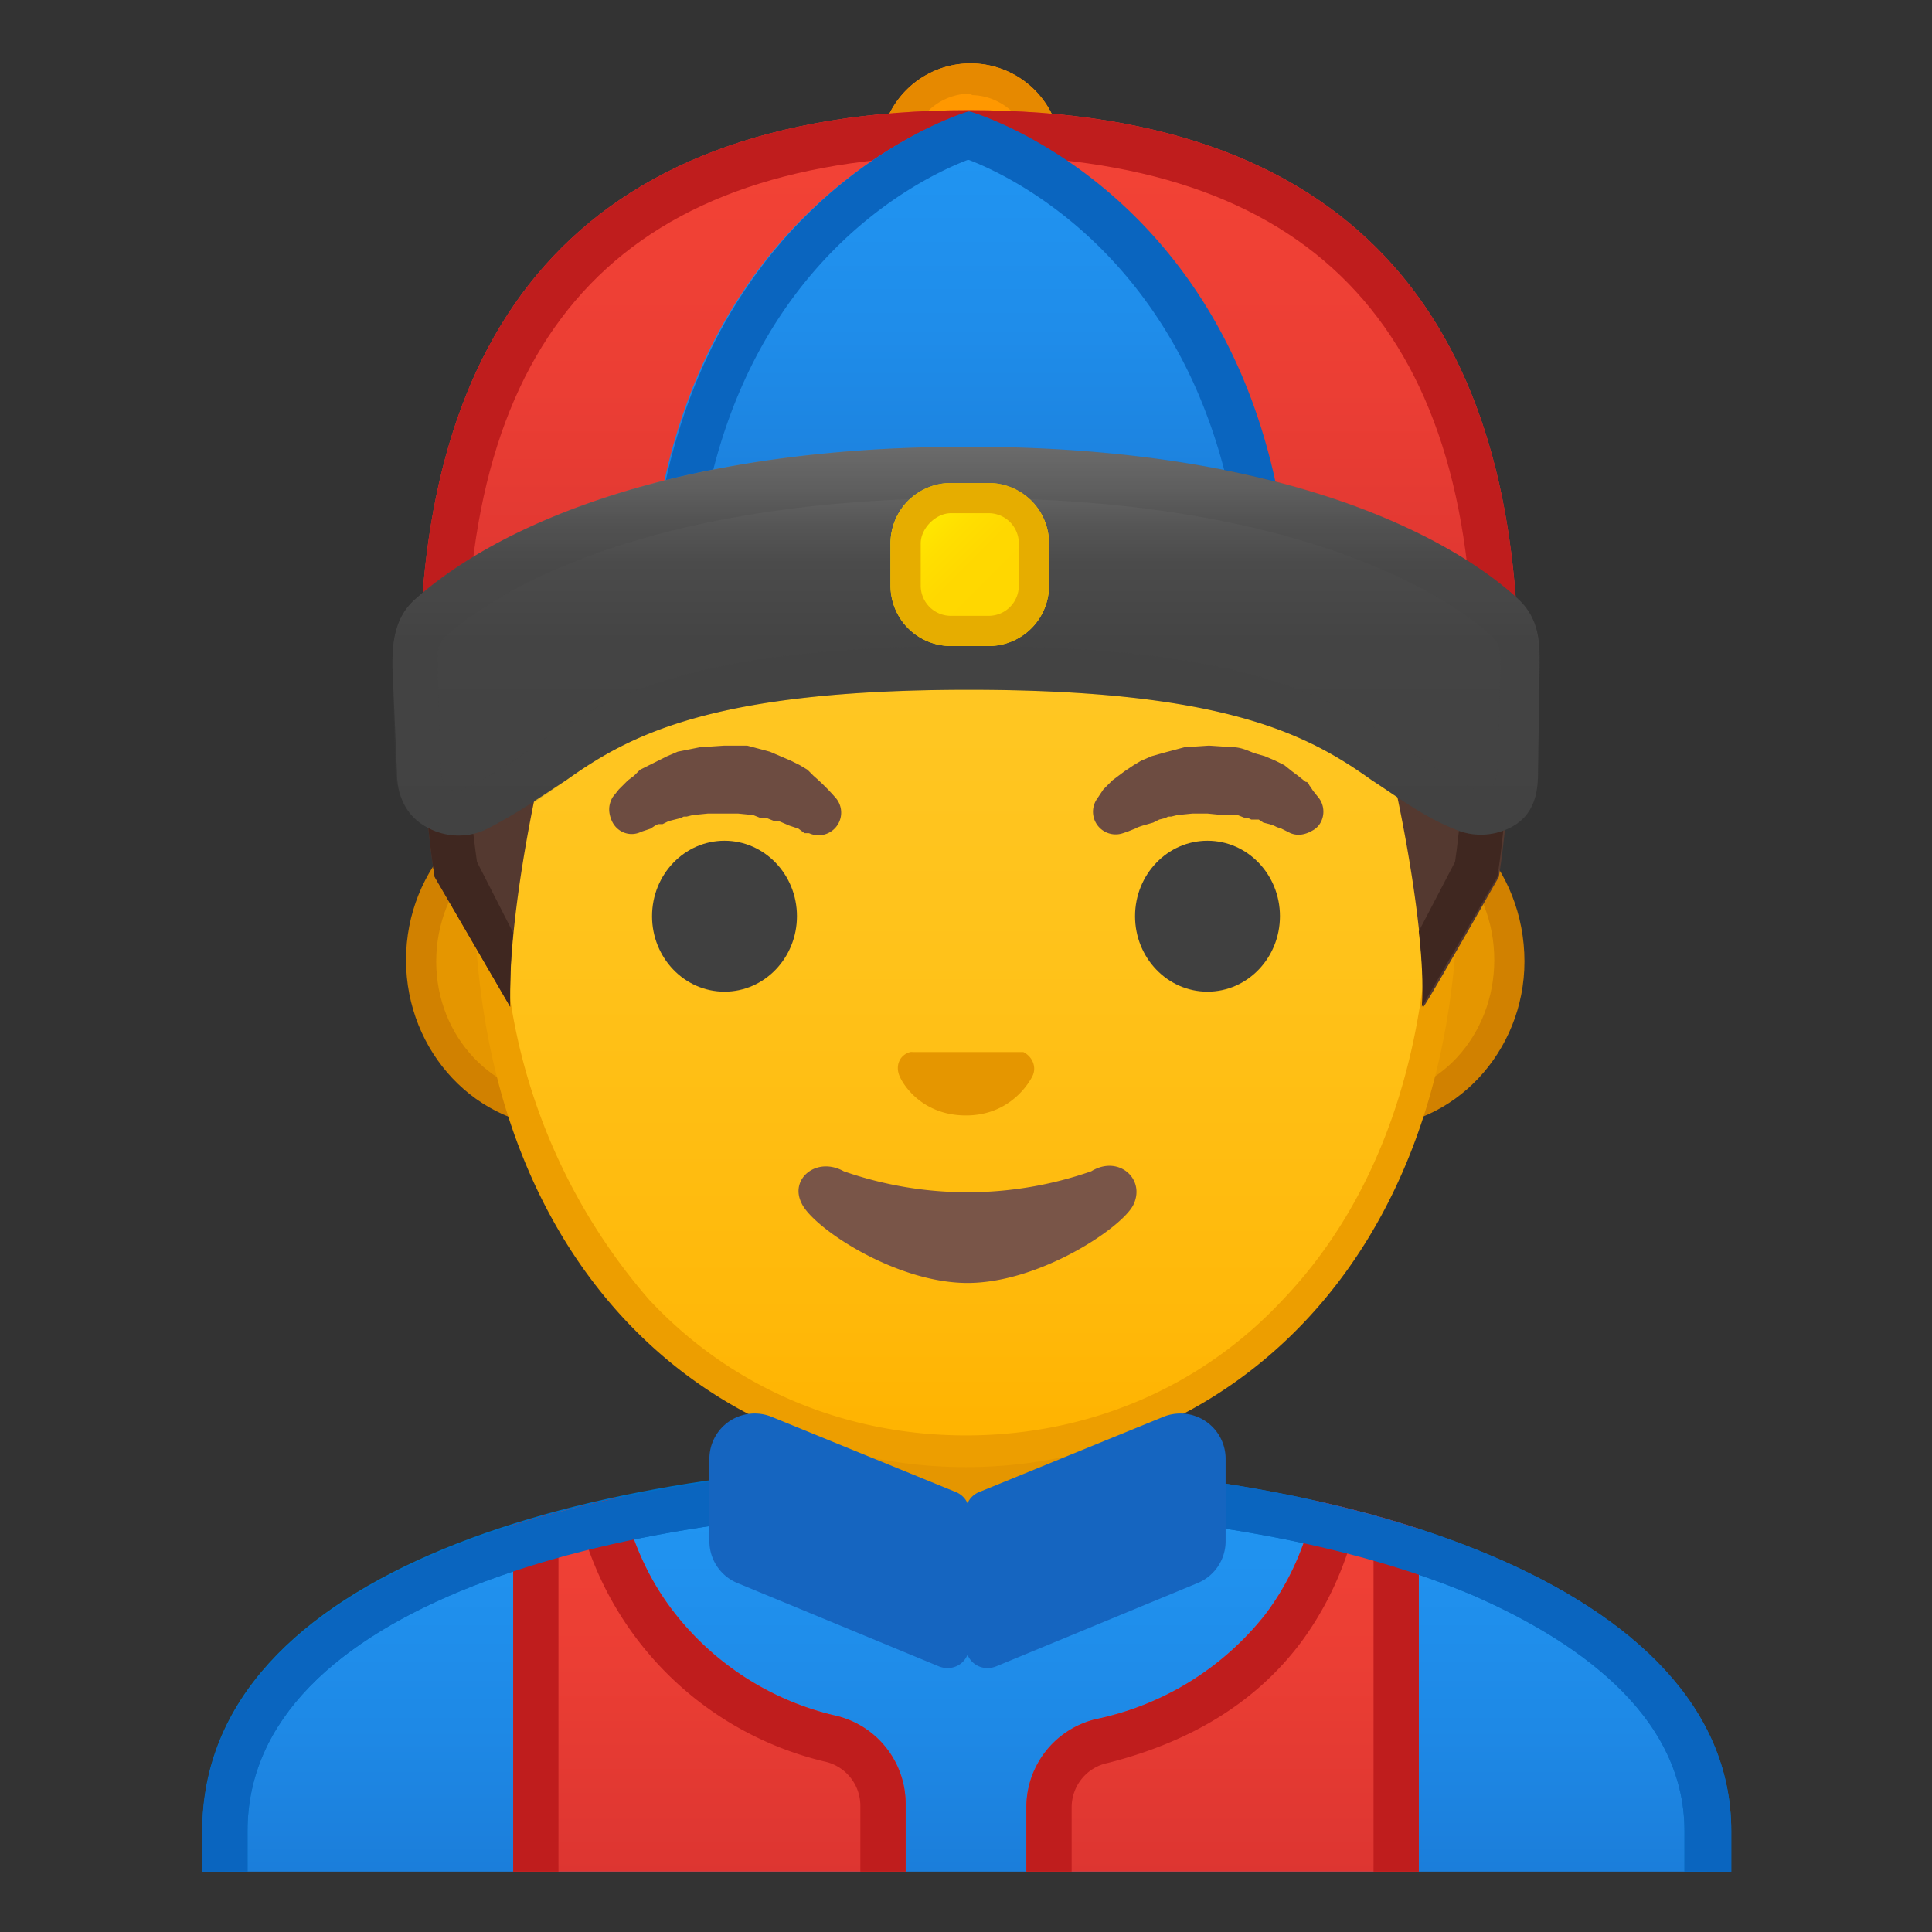 <svg viewBox="0 0 128 128" xmlns="http://www.w3.org/2000/svg" xmlns:xlink="http://www.w3.org/1999/xlink"><rect x="0" y="0" width="128" height="128" fill="#333333" stroke="none"/><defs><path id="a" d="M4 4h120v120H4z"/></defs><clipPath id="b"><use xlink:href="#a"/></clipPath><g clip-path="url(#b)"><linearGradient id="c" x1="64" x2="64" y1="98.4" y2="130.5" gradientUnits="userSpaceOnUse"><stop stop-color="#2196F3" offset="0"/><stop stop-color="#1E89E6" offset=".5"/><stop stop-color="#1976D2" offset="1"/></linearGradient><path d="M14.9 130.5v-9.2c0-15.8 24.6-22.9 49.1-22.9h.1c24.4 0 49 7.9 49 23v9H15z" fill="url(#c)"/><path d="M64.1 100c12.6 0 24.8 2 33.5 5.7 6.4 2.8 14 7.7 14 15.6v7.7H16.4v-7.7c0-14.7 23.9-21.4 47.6-21.4h.1m0-3H64c-24.8 0-50.6 7.1-50.6 24.4V132h101.3v-10.7C114.7 105 89 97 64 97z" fill="#006FC7"/><defs><path id="d" d="M13.4 121.3V132h101.3v-10.7C114.7 105 89 97 64 97c-24.8 0-50.6 7.1-50.6 24.4z"/></defs><clipPath id="e"><use xlink:href="#d"/></clipPath><g clip-path="url(#e)"><linearGradient id="f" x1="56.7" x2="71.6" y1="96.4" y2="96.4" gradientUnits="userSpaceOnUse"><stop stop-color="#F44336" offset="0"/><stop stop-color="#EB3E34" offset=".4"/><stop stop-color="#D32F2F" offset="1"/></linearGradient><path d="M57.4 97.2c.9 1 3.5 1.7 7 1.7 4 0 6.1-1 6.7-1.7.7-1 .4-2.9.4-3V94H56.7c-.1 0-.2 2.2.5 3.2z" fill="url(#f)"/><linearGradient id="g" x1="64" x2="64" y1="94" y2="134" gradientUnits="userSpaceOnUse"><stop stop-color="#F44336" offset="0"/><stop stop-color="#EB3E34" offset=".4"/><stop stop-color="#D32F2F" offset="1"/></linearGradient><path d="M87.5 94c.2 3-.2 8.4-3.7 13a19.3 19.3 0 0 1-11.2 6.9 6 6 0 0 0-4.6 5.8V132h-8v-12.4a6 6 0 0 0-4.5-5.9 19 19 0 0 1-10.7-6.7c-3.6-4.5-4.2-10-4-13H34v40h60V94h-6.5z" fill="url(#g)"/></g><g clip-path="url(#e)"><path d="M91 97v34H71v-11.3a3 3 0 0 1 2.4-2.9c5.5-1.4 9.8-4 12.8-8 3.1-4.2 4-8.7 4.3-11.8h.5m-53.2 0a22 22 0 0 0 16.8 19.7 3 3 0 0 1 2.4 2.9V131H37V97h.8M94 94h-6.5c.2 3-.2 8.4-3.7 13a19.3 19.3 0 0 1-11.2 6.9 6 6 0 0 0-4.6 5.8V132h-8v-12.4a6 6 0 0 0-4.5-5.9 19 19 0 0 1-10.7-6.7c-3.6-4.5-4.2-10-4-13H34v40h60V94z" fill="#BF1D1D"/></g><g clip-path="url(#e)"><path d="M64.1 100c12.6 0 24.8 2 33.5 5.7 6.4 2.8 14 7.7 14 15.6v7.7H16.4v-7.7c0-14.7 23.9-21.4 47.6-21.4h.1m0-3H64c-24.8 0-50.6 7.1-50.6 24.4V132h101.3v-10.7C114.7 105 89 97 64 97z" fill="#0A65BF"/></g><path d="M63.2 107.8a7 7 0 0 1-7-7v-8.7h15.7v8.8a7 7 0 0 1-7 7h-1.7z" fill="#E59600"/><path d="M70.8 93.1v7.8a6 6 0 0 1-6 6h-1.6a6 6 0 0 1-6-6V93h13.6m2-2H55.1v9.8a8 8 0 0 0 8 8h1.7a8 8 0 0 0 8-8V91z" fill="#D18100"/><path d="M37.4 73.8c-5.2 0-9.4-4.6-9.4-10.1s4.2-10.2 9.4-10.2h53.2c5.2 0 9.5 4.6 9.5 10.2s-4.3 10-9.5 10H37.4z" fill="#E59600"/><path d="M90.6 54.5c4.7 0 8.4 4.1 8.4 9.1s-3.7 9.1-8.4 9.1H37.4c-4.7 0-8.5-4-8.5-9s3.8-9.2 8.5-9.2h53.2m0-2H37.4c-5.8 0-10.5 5-10.5 11.1s4.7 11.1 10.5 11.1h53.2c5.7 0 10.4-5 10.4-11 0-6.2-4.7-11.2-10.4-11.2z" fill="#D18100"/><linearGradient id="h" x1="64" x2="64" y1="95.5" y2="15.9" gradientUnits="userSpaceOnUse"><stop stop-color="#FFB300" offset="0"/><stop stop-color="#FFB809" offset=".1"/><stop stop-color="#FFC21A" offset=".4"/><stop stop-color="#FFC825" offset=".7"/><stop stop-color="#FFCA28" offset="1"/></linearGradient><path d="M64 96.2c-8.3 0-16-3.4-21.8-9.4a40.4 40.4 0 0 1-9.8-28.4A51 51 0 0 1 42 27.1c5.9-7.6 13.9-12 21.9-12s16 4.4 21.9 12a51 51 0 0 1 9.7 31.3c0 11.8-3.4 21.6-9.8 28.4a30 30 0 0 1-21.8 9.4z" fill="url(#h)"/><path d="M64 16.2c7.7 0 15.4 4.2 21.1 11.5a50 50 0 0 1 9.6 30.7c0 11.5-3.4 21.1-9.7 27.7-5.5 5.9-13 9-21 9s-15.5-3.1-21-9a39.4 39.4 0 0 1-9.6-27.7 50 50 0 0 1 9.5-30.7A27.3 27.3 0 0 1 64 16.2m0-2c-17 0-32.6 18.1-32.6 44.2 0 26 16.1 38.8 32.6 38.8s32.6-12.9 32.6-38.8c0-26-15.6-44.2-32.6-44.2z" fill="#ED9E00"/><path d="M40.6 52.8l.4-.5.2-.2.4-.4.4-.3.4-.4.6-.3.6-.3.6-.3.7-.3 1.5-.3 1.6-.1h1.5l1.5.4.7.3.7.3.6.3.5.3.4.4a14.7 14.7 0 0 1 1.5 1.5 1.5 1.5 0 0 1-1.8 2.3h-.3l-.4-.3-.3-.1-.3-.1-.7-.3h-.3l-.5-.2h-.4l-.5-.2-1-.1h-2l-1 .1-.4.1h-.2l-.2.1-.4.1-.4.1-.4.2h-.3l-.2.1-.3.2-.6.2c-.8.4-1.7 0-2-.8-.2-.5-.2-1 .1-1.5z" fill="#6D4C41"/><ellipse cx="48" cy="60.7" rx="4.8" ry="5" fill="#404040"/><path d="M85.5 55.2l-.6-.3-.3-.1-.2-.1-.3-.1-.4-.1-.3-.2h-.5l-.2-.1h-.2L82 54h-1l-1-.1h-1l-1 .1-.4.1h-.2l-.2.1-.4.1-.4.2-.7.2-.3.1-.2.1-.5.2-.3.1a1.5 1.5 0 0 1-1.7-2.3l.4-.6.3-.3.3-.3.4-.3.4-.3.6-.4.5-.3.7-.3.7-.2 1.5-.4 1.6-.1 1.5.1c.6 0 1 .2 1.5.4l.7.2.7.3.6.3.5.4.4.3.5.4c.2 0 .2.2.3.3l.2.3.4.5c.5.7.3 1.7-.4 2.1-.5.3-1 .4-1.5.2z" fill="#6D4C41"/><ellipse cx="80" cy="60.7" rx="4.8" ry="5" fill="#404040"/><path d="M67.8 69.7h-7.3a1 1 0 0 0-.2 0c-.7.2-1 .9-.7 1.6s1.6 2.6 4.4 2.6 4.1-2 4.4-2.6 0-1.3-.6-1.6z" fill="#E59600"/><path d="M72.3 77.6a24.9 24.9 0 0 1-16.4 0c-1.8-1-3.6.5-2.8 2.1.7 1.6 6.2 5.3 11 5.3s10.3-3.7 11-5.2c.8-1.7-1-3.3-2.8-2.2z" fill="#795548"/><radialGradient id="i" cx="64.3" cy="7.6" r="47.6" gradientUnits="userSpaceOnUse"><stop stop-color="#6D4C41" offset="0"/><stop stop-color="#543930" offset="1"/></radialGradient><path d="M64 7.3c-44.3.3-35.2 50.8-35.2 50.8l5 8.6c-.2-7 2.6-19.6 4.6-24.9a6 6 0 0 1 6.7-3.7 107 107 0 0 0 18.8 1.7h.1c7.7 0 14.6-1 19-1.7a6 6 0 0 1 6.6 3.7c2 5.3 4.8 17.8 4.7 24.9 0 .2 5-8.6 5-8.6s9-50.5-35.3-50.8z" fill="url(#i)"/><path d="M64 7.3c-44.3.3-35.2 50.8-35.2 50.8l5 8.6c0-1.4 0-3.1.2-4.9l-2.4-4.7c-.2-1.5-1-6.8-.5-13.2.4-6.8 2-16.5 8-23.6 5.5-6.6 13.9-10 24.9-10 11 0 19.4 3.4 25 10 10.4 12.7 7.9 33.5 7.4 36.8L94 61.7c.2 1.8.3 3.5.2 5l5-8.6s9-50.5-35.2-50.8z" fill="#3F2720"/></g><g clip-path="url(#b)"><path d="M64.4 16.6h-.2a6 6 0 0 1-5.9-6v-.4a6 6 0 0 1 6-6 6 6 0 0 1 6 6v.4a6 6 0 0 1-6 6z" fill="#FF9800"/><path d="M64.4 6.3a4 4 0 0 1 3.9 3.9v.4a4 4 0 0 1-8 0v-.4a4 4 0 0 1 4-4m0-2a6 6 0 0 0-6 6v.4a6 6 0 0 0 6 6 6 6 0 0 0 6-6v-.4a6 6 0 0 0-6-6z" fill="#E68900"/><linearGradient id="j" x1="64.2" x2="64.2" y1="7.3" y2="53.5" gradientUnits="userSpaceOnUse"><stop stop-color="#F44336" offset="0"/><stop stop-color="#EB3E34" offset=".4"/><stop stop-color="#D32F2F" offset="1"/></linearGradient><path d="M100.6 44.6c0-22.3-10-37.3-36.4-37.3s-36.4 15-36.4 37.3c0 3 .3 6 .9 8.8 0 0 7-11.5 35.5-11.5s35.5 11.6 35.5 11.6c.6-2.9.9-5.8.9-8.9z" fill="url(#j)"/><path d="M64.2 10.3c22.5 0 33.4 11.2 33.4 34.3l-.1 2.6C92.3 43.5 82.3 39 64.2 39S36 43.5 30.9 47.2v-2.6c0-23 10.8-34.3 33.3-34.3m0-3c-26.4 0-36.4 15-36.4 37.3 0 3 .3 6 .9 8.8 0 0 7-11.5 35.5-11.5s35.5 11.6 35.5 11.6c.6-2.9.9-5.8.9-8.9 0-22.3-10-37.3-36.4-37.3z" fill="#BF1D1D"/><linearGradient id="k" x1="64.2" x2="64.2" y1="7.4" y2="42.7" gradientUnits="userSpaceOnUse"><stop stop-color="#2196F3" offset="0"/><stop stop-color="#1F8DEA" offset=".4"/><stop stop-color="#1976D2" offset="1"/></linearGradient><path d="M64.2 7.4s-21.3 6.1-21.3 35.3c0 0 7.9-4.6 21.2-4.6s21.4 4.6 21.4 4.6c0-29.2-21.3-35.3-21.3-35.3z" fill="url(#k)"/><path d="M64.2 10.6c3.4 1.3 16.3 7.7 18.1 27.5a55 55 0 0 0-36.2 0c1.7-19.9 14.6-26.2 18-27.5m0-3.2S43 13.6 43 42.7c0 0 7.9-4.6 21.2-4.6s21.4 4.6 21.4 4.6c0-29.2-21.3-35.3-21.3-35.3z" fill="#0A65BF"/><linearGradient id="l" x1="64" x2="64" y1="29.6" y2="55.3" gradientUnits="userSpaceOnUse"><stop stop-color="#757575" offset="0"/><stop stop-color="#676767" offset=".1"/><stop stop-color="#565656" offset=".2"/><stop stop-color="#4B4B4B" offset=".3"/><stop stop-color="#444" offset=".5"/><stop stop-color="#424242" offset="1"/></linearGradient><path d="M100.7 39.8c-2.5-2.4-12.6-10.2-36.6-10.2S30 37.4 27.4 39.8C26 41.1 26 43 26 44.2l.3 7c0 1 .3 2.6 1.8 3.5a4.3 4.3 0 0 0 4 .3c2-1 3.7-2.2 5.4-3.3 4.2-3 9.7-6 26.7-6s22.5 3 26.7 6c1.7 1.1 3.4 2.4 5.4 3.2a4.3 4.3 0 0 0 4-.2c1.5-.9 1.6-2.5 1.6-3.6l.1-6.9c0-1.3.1-3-1.3-4.4z" fill="url(#l)"/><linearGradient id="m" x1="60.2" x2="68.4" y1="33.3" y2="41.5" gradientUnits="userSpaceOnUse"><stop stop-color="#ff0" offset="0"/><stop stop-color="#FFFB00" offset="0"/><stop stop-color="#FFEA00" offset=".1"/><stop stop-color="#FFDF00" offset=".3"/><stop stop-color="#FFD800" offset=".5"/><stop stop-color="#FFD600" offset="1"/></linearGradient><path d="M65.5 42.8H63a4 4 0 0 1-4-4V36a4 4 0 0 1 4-4h2.5a4 4 0 0 1 4 4v2.8a4 4 0 0 1-4 4z" fill="url(#m)"/><path d="M64 33h.2c23.6 0 33 7.6 34.7 9.2.4.4.5 1 .5 2l-.2 6.8c-.1 1-.4 1.1-.4 1.2a1.3 1.3 0 0 1-1.3 0c-1.7-.8-3.3-1.9-4.9-3C88 46 82 42.8 64.2 42.8S40.3 46 35.7 49.2a29.7 29.7 0 0 1-4.8 3 1.3 1.3 0 0 1-1.3 0c0-.1-.3-.2-.4-1.3l-.2-6.7c0-1 0-1.6.5-2 1.7-1.6 11-9.2 34.7-9.2m0-3.4c-24 0-34.2 7.8-36.7 10.2C26 41.1 26 43 26 44.2l.2 7c.1 1 .4 2.6 1.9 3.5a4.3 4.3 0 0 0 4 .2c2-.8 3.7-2 5.4-3.2 4.2-3 9.7-6 26.7-6s22.5 3 26.7 6c1.7 1.1 3.4 2.4 5.4 3.2a4.3 4.3 0 0 0 4-.2c1.5-.9 1.5-2.5 1.6-3.6v-6.9c0-1.3.2-3-1.2-4.4-2.5-2.4-12.5-10.2-36.5-10.2z" fill="#424242" opacity=".2"/><path d="M65.5 34a2 2 0 0 1 2 2v2.8a2 2 0 0 1-2 2H63a2 2 0 0 1-2-2V36c0-1 1-2 2-2h2.5m0-2H63a4 4 0 0 0-4 4v2.8a4 4 0 0 0 4 4h2.5a4 4 0 0 0 4-4V36a4 4 0 0 0-4-4z" fill="#E6AD00"/></g><path d="M62.2 110.4l-13.3-5.5a3 3 0 0 1-1.9-2.8v-5.4a3 3 0 0 1 4.2-2.8l12 4.9c.6.2 1 .7 1 1.3v9c0 1-1 1.7-2 1.3z" fill="#1565C0"/><path d="M66 110.4l13.3-5.5a3 3 0 0 0 1.9-2.8v-5.4a3 3 0 0 0-4.2-2.8l-12 4.9c-.6.2-1 .7-1 1.3v9c0 1 1 1.7 2 1.3z" fill="#1565C0"/></svg>